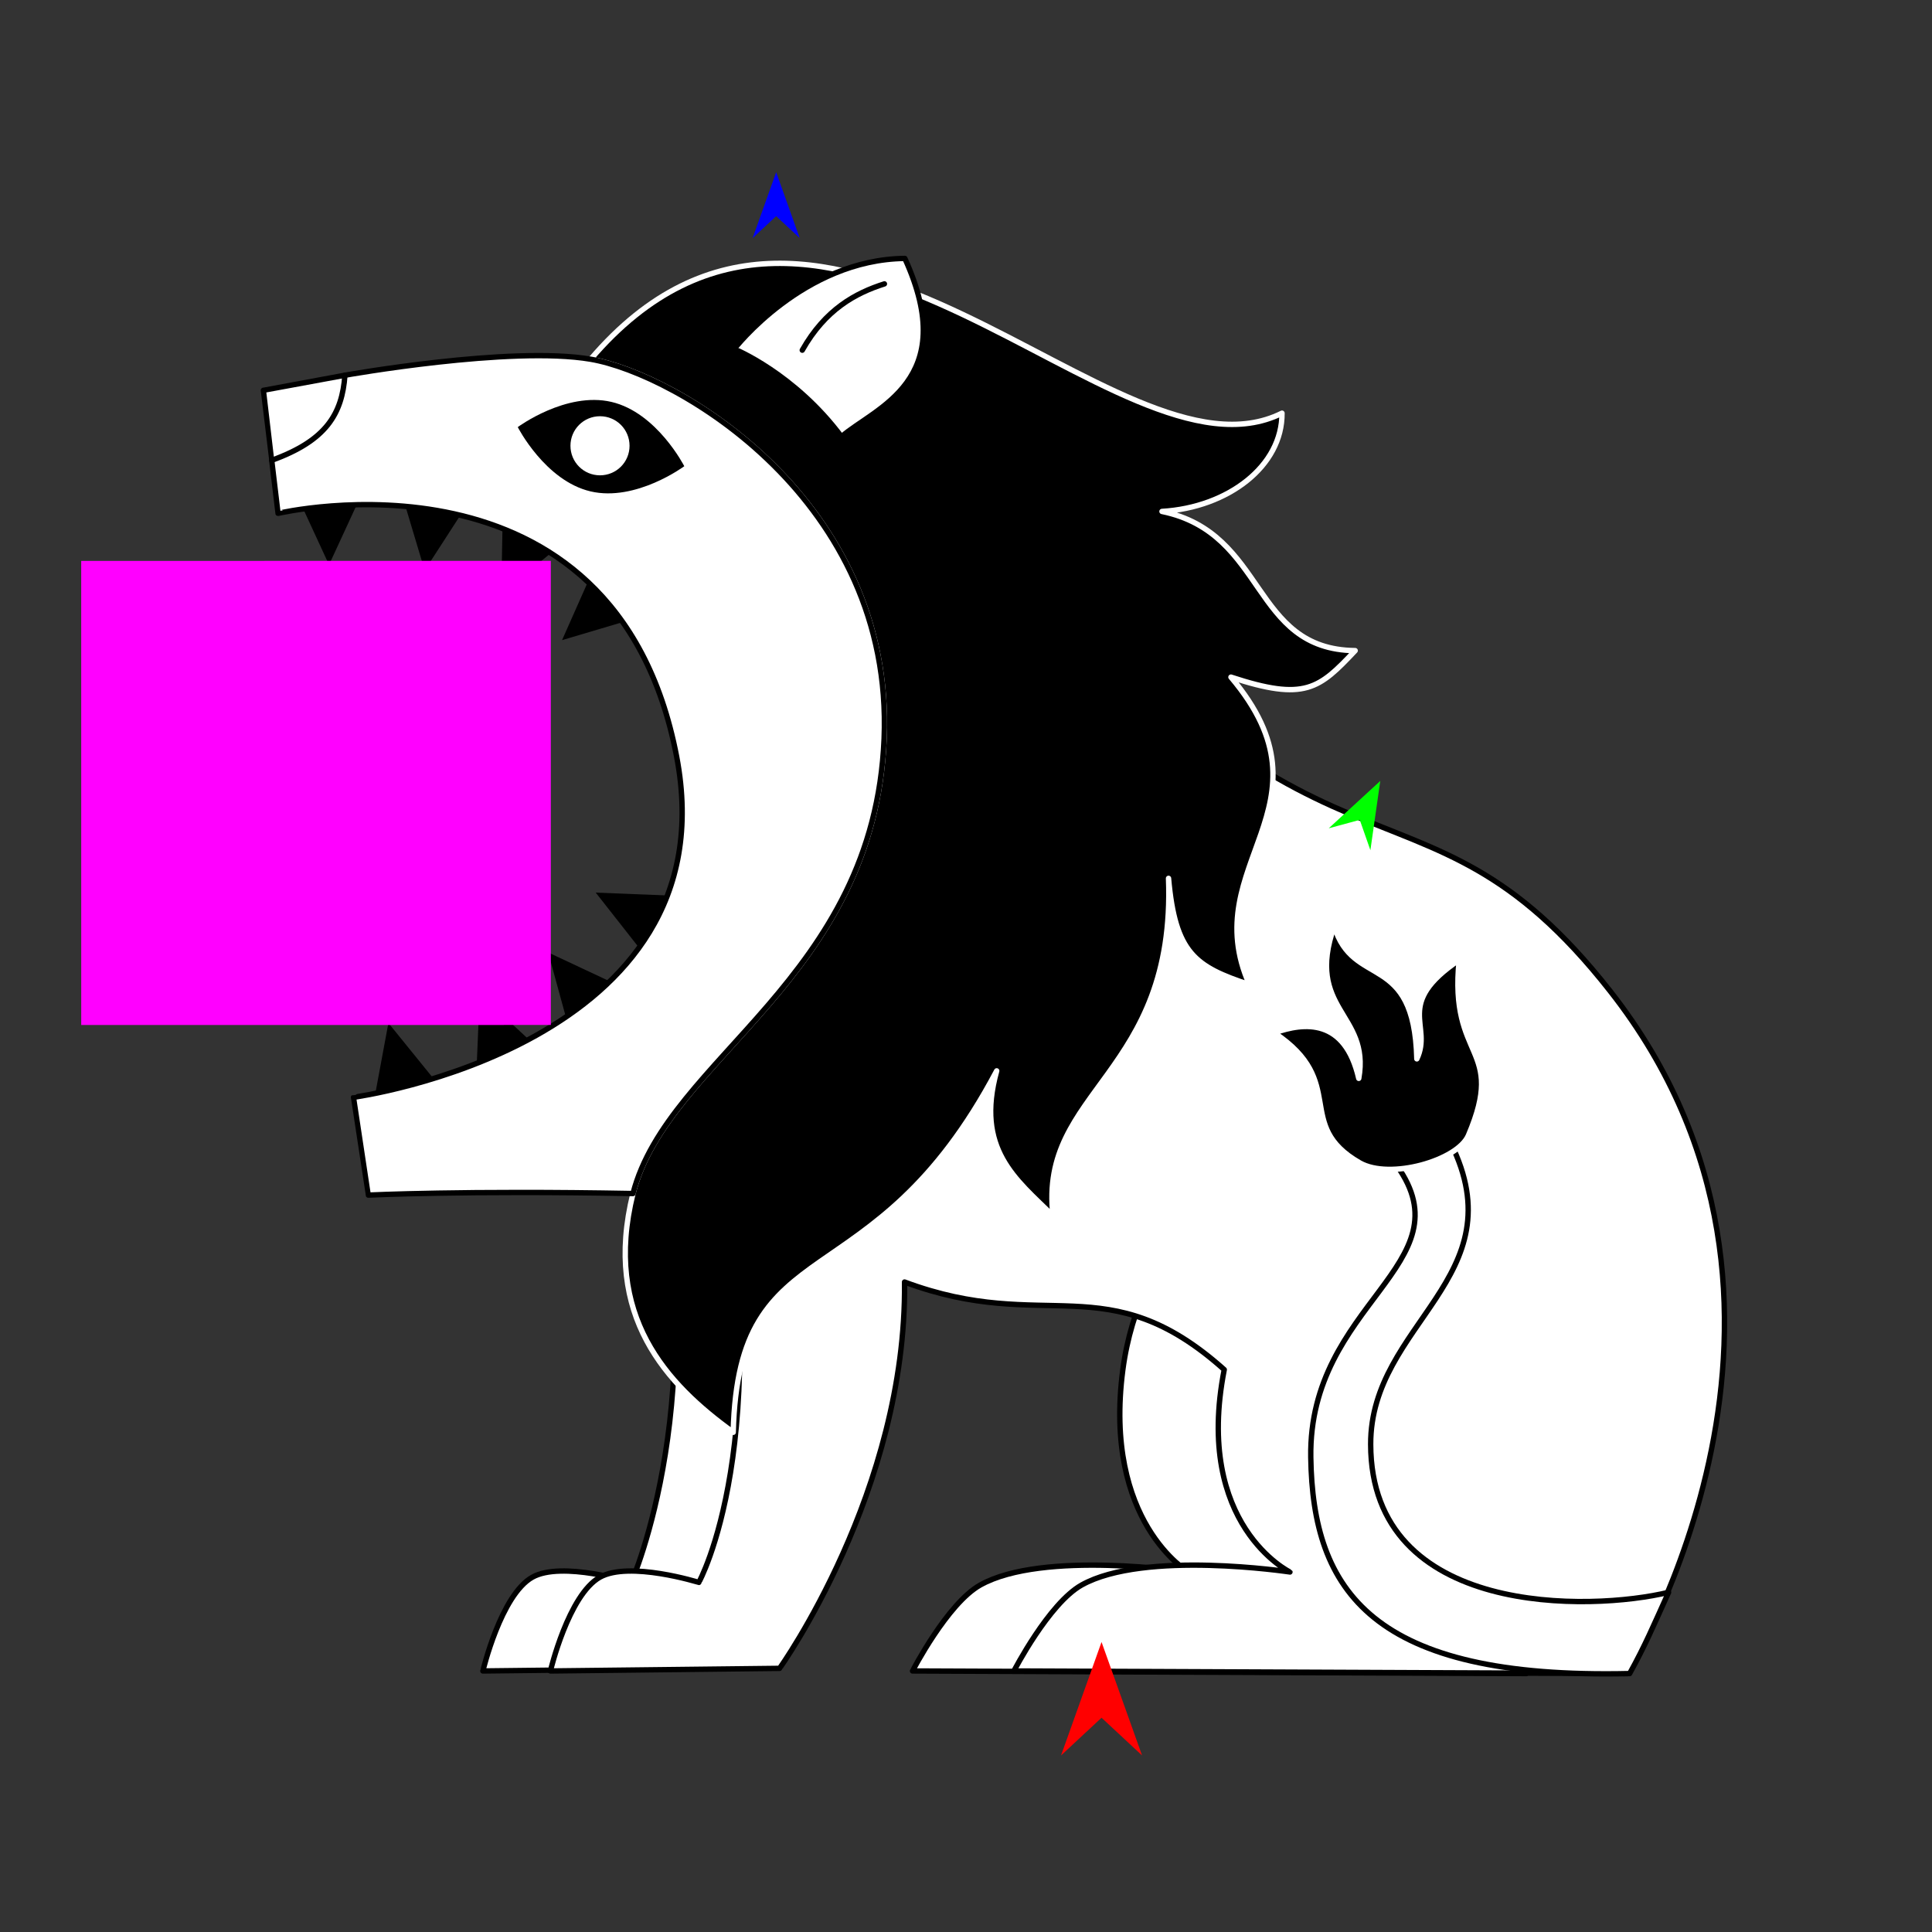 <?xml version="1.0" encoding="utf-8"?>
<!-- Generator: Moho 13.5 build 20210422 -->
<!DOCTYPE svg PUBLIC "-//W3C//DTD SVG 1.1//EN" "http://www.w3.org/Graphics/SVG/1.1/DTD/svg11.dtd">
<svg version="1.1" id="Frame_0" xmlns="http://www.w3.org/2000/svg" xmlns:xlink="http://www.w3.org/1999/xlink" width="720px" height="720px">
<rect width="100%" height="100%" fill="#333333" stroke="none"/>
<g id="lion">
<g id="lion">
<path id="S22" fill="#ffffff" fill-rule="evenodd" stroke="#000000" stroke-width="2" stroke-linecap="round" stroke-linejoin="round" d="M 418.455 510.423 C 410.965 567.298 442.936 585.834 442.938 585.841 C 442.930 585.842 388.676 577.592 365.303 590.693 C 353.053 597.560 340.075 622.715 340.072 622.718 C 340.095 622.718 568.751 623.689 568.774 623.689 C 568.773 623.663 654.155 486.415 562.301 369.381 C 560.100 372.411 430.737 417.161 418.455 510.423 Z"/>
<path id="S20" fill="#000000" fill-rule="evenodd" stroke="none" d="M 244.273 360.980 C 244.271 360.977 222.010 332.650 222.008 332.648 C 222.011 332.648 258.010 334.085 258.014 334.085 C 258.012 334.088 244.275 360.977 244.273 360.980 M 213.814 389.704 C 213.813 389.700 204.291 354.955 204.290 354.951 C 204.293 354.953 236.912 370.249 236.915 370.250 C 236.913 370.252 213.816 389.702 213.814 389.704 M 177.262 406.427 C 177.262 406.424 178.774 370.429 178.774 370.425 C 178.777 370.428 205.187 394.932 205.190 394.934 C 205.187 394.935 177.264 406.426 177.262 406.427 M 138.169 416.667 C 138.170 416.663 144.748 381.241 144.749 381.238 C 144.751 381.240 167.438 409.228 167.440 409.231 C 167.437 409.231 138.172 416.666 138.169 416.667 M 224.068 205.615 C 224.066 205.619 209.464 238.554 209.463 238.557 C 209.466 238.556 244.003 228.300 244.006 228.299 C 244.004 228.297 224.070 205.618 224.068 205.615 M 187.474 185.275 C 187.474 185.279 186.800 221.300 186.799 221.303 C 186.802 221.301 214.651 198.445 214.653 198.442 C 214.651 198.441 187.477 185.276 187.474 185.275 M 147.929 178.066 C 147.930 178.069 158.258 212.585 158.259 212.588 C 158.261 212.585 177.826 182.333 177.827 182.330 C 177.825 182.329 147.932 178.066 147.929 178.066 M 107.519 177.768 C 107.521 177.771 122.617 210.482 122.619 210.485 C 122.620 210.482 137.718 177.771 137.720 177.768 C 137.717 177.768 107.522 177.768 107.519 177.768 Z"/>
<path id="S19" fill="#ffffff" fill-rule="evenodd" stroke="#000000" stroke-width="2" stroke-linecap="round" stroke-linejoin="round" d="M 242.062 419.844 C 266.795 518.800 235.269 589.706 235.269 589.723 C 235.265 589.723 209.344 581.628 198.392 587.783 C 186.676 594.367 179.956 622.714 179.954 622.718 C 179.962 622.718 265.344 621.748 265.352 621.748 C 265.357 621.734 304.551 555.248 311.933 477.771 C 313.883 479.140 275.086 431.601 242.062 419.844 Z"/>
<path id="S1" fill="#ffffff" fill-rule="evenodd" stroke="#000000" stroke-width="2" stroke-linecap="round" stroke-linejoin="round" d="M 600.088 369.381 C 527.267 276.598 492.553 348.004 364.273 183.058 C 351.543 247.006 339.587 359.662 267.229 419.844 C 289.638 537.208 260.437 589.706 260.436 589.723 C 260.432 589.723 234.512 581.628 223.560 587.783 C 211.844 594.366 205.123 622.714 205.121 622.718 C 205.130 622.718 290.511 621.748 290.520 621.748 C 290.524 621.734 337.938 555.595 337.100 477.771 C 389.746 497.443 412.447 471.256 456.242 510.423 C 444.863 568.422 480.722 585.834 480.725 585.841 C 480.717 585.842 426.463 577.592 403.090 590.693 C 390.840 597.560 377.862 622.715 377.859 622.718 C 377.882 622.718 606.538 623.689 606.561 623.689 C 606.560 623.663 691.941 486.415 600.088 369.381 Z"/>
<path id="S3" fill="#000000" fill-rule="evenodd" stroke="#ffffff" stroke-width="2" stroke-linecap="round" stroke-linejoin="round" d="M 273.249 533.785 C 248.321 515.832 224.631 490.345 235.890 444.798 C 249.018 393.897 325.803 365.071 329.478 275.265 C 333.116 186.369 252.185 139.352 220.117 133.870 C 307.492 31.510 416.062 184.774 477.762 153.980 C 477.921 173.606 457.758 189.139 433.038 190.597 C 472.188 198.672 466.127 242.059 505.039 242.468 C 491.593 256.732 486.383 261.445 458.738 252.347 C 499.423 300.524 445.611 321.897 465.625 366.958 C 445.376 360.237 437.949 355.282 435.477 327.339 C 438.256 400.659 386.907 406.129 392.442 453.113 C 378.484 439.389 363.379 428.345 371.439 399.079 C 325.019 486.878 275.177 455.875 273.249 533.785 Z"/>
<path id="S5" fill="#ffffff" fill-rule="evenodd" stroke="#000000" stroke-width="2" stroke-linecap="round" stroke-linejoin="round" d="M 621.840 593.404 C 593.268 600.386 510.951 602.983 510.809 538.237 C 510.710 493.092 565.588 476.165 540.662 426.006 C 535.644 432.012 527.992 433.377 520.577 434.400 C 546.984 471.374 487.609 485.637 488.488 543.089 C 489.250 592.885 511.191 625.911 607.318 623.689 C 613.158 613.117 616.102 606.065 621.840 593.404 Z"/>
<path id="S6" fill="#ffffff" fill-rule="evenodd" stroke="#000000" stroke-width="2" stroke-linecap="round" stroke-linejoin="round" d="M 337.210 96.311 C 299.312 96.709 273.635 130.064 273.629 130.067 C 273.633 130.071 295.948 139.077 313.597 162.733 C 325.962 151.949 358.084 142.058 337.210 96.311 Z"/>
<path id="S9" fill="none" stroke="#000000" stroke-width="2" stroke-linecap="round" stroke-linejoin="round" d="M 298.980 130.502 C 307.574 115.283 318.854 109.195 329.597 105.793 "/>
<path fill="none" stroke="#ffffff" stroke-width="1" stroke-linecap="butt" stroke-linejoin="round" d="M 235.890 444.798 C 249.018 393.897 325.803 365.071 329.478 275.265 "/>
<path fill="none" stroke="#ffffff" stroke-width="1" stroke-linecap="butt" stroke-linejoin="round" d="M 329.478 275.265 C 333.116 186.369 252.185 139.352 220.117 133.870 "/>
<path id="S2" fill="#ffffff" fill-rule="evenodd" stroke="#000000" stroke-width="2" stroke-linecap="round" stroke-linejoin="round" d="M 220.117 133.870 C 190.411 128.791 128.551 139.840 128.542 139.841 C 119.255 141.556 98.163 145.453 98.160 145.454 C 98.160 145.456 101.266 171.534 101.267 171.537 C 101.267 171.539 103.622 191.310 103.622 191.312 C 103.637 191.321 229.092 161.574 252.153 281.892 C 272.854 389.903 131.758 408.915 131.745 408.927 C 131.746 408.931 137.268 445.377 137.269 445.380 C 137.279 445.380 173.469 443.631 235.890 444.798 C 249.018 393.897 325.803 365.071 329.478 275.265 C 333.116 186.369 252.185 139.352 220.117 133.870 Z"/>
<path id="S7" fill="#000000" fill-rule="evenodd" stroke="none" d="M 227.898 149.788 C 244.821 153.762 255.011 173.740 255.014 173.743 C 255.011 173.744 236.994 187.099 220.070 183.126 C 203.147 179.152 192.956 159.174 192.954 159.171 C 192.957 159.170 210.974 145.815 227.898 149.788 Z"/>
<path id="S17" fill="#ffffff" fill-rule="evenodd" stroke="none" d="M 223.603 155.117 C 229.698 155.117 234.614 160.033 234.614 166.128 C 234.614 172.222 229.697 177.139 223.603 177.139 C 217.509 177.139 212.592 172.222 212.592 166.128 C 212.592 160.033 217.509 155.117 223.603 155.117 Z"/>
<path id="S18" fill="none" stroke="#000000" stroke-width="2" stroke-linecap="round" stroke-linejoin="round" d="M 101.267 171.537 C 121.639 164.194 127.508 154.166 128.542 139.841 "/>
<path id="S4" fill="#000000" fill-rule="evenodd" stroke="#ffffff" stroke-width="2" stroke-linecap="round" stroke-linejoin="round" d="M 506.690 433.342 C 481.889 419.097 502.605 403.339 474.902 384.908 C 486.090 380.915 501.244 379.431 506.369 401.876 C 510.697 377.495 486.194 376.464 497.222 345.121 C 504.218 368.674 527.032 354.166 528.012 394.612 C 534.040 382.000 519.263 374.289 543.803 357.736 C 539.895 395.634 561.430 389.722 547.244 423.107 C 543.240 432.533 517.901 439.780 506.690 433.342 Z"/>
</g>
<g id="specs_2">
<path fill="#ff0000" fill-rule="evenodd" stroke="none" d="M 410.513 611.929 C 410.515 611.933 425.609 654.197 425.610 654.201 C 425.609 654.199 410.515 640.155 410.513 640.154 C 410.512 640.155 395.418 654.199 395.416 654.201 C 395.418 654.197 410.512 611.933 410.513 611.929 Z"/>
<path fill="#0000ff" fill-rule="evenodd" stroke="none" d="M 289.256 64.164 C 289.257 64.167 298.025 88.717 298.025 88.719 C 298.025 88.719 289.257 80.561 289.256 80.560 C 289.255 80.561 280.488 88.719 280.487 88.719 C 280.488 88.717 289.255 64.167 289.256 64.164 Z"/>
<path fill="#00ff00" fill-rule="evenodd" stroke="none" d="M 514.384 291.038 C 514.383 291.041 510.706 316.849 510.706 316.852 C 510.705 316.851 506.747 305.548 506.746 305.546 C 506.745 305.547 495.187 308.680 495.185 308.681 C 495.187 308.679 514.382 291.040 514.384 291.038 Z"/>
<path fill="#ff00ff" fill-rule="evenodd" stroke="none" d="M 30.269 381.982 C 30.286 381.982 205.263 381.974 205.281 381.974 C 205.281 381.956 205.273 209.033 205.273 209.016 C 205.256 209.016 30.278 209.024 30.261 209.024 C 30.261 209.041 30.269 381.965 30.269 381.982 Z"/>
</g>
</g>
</svg>
